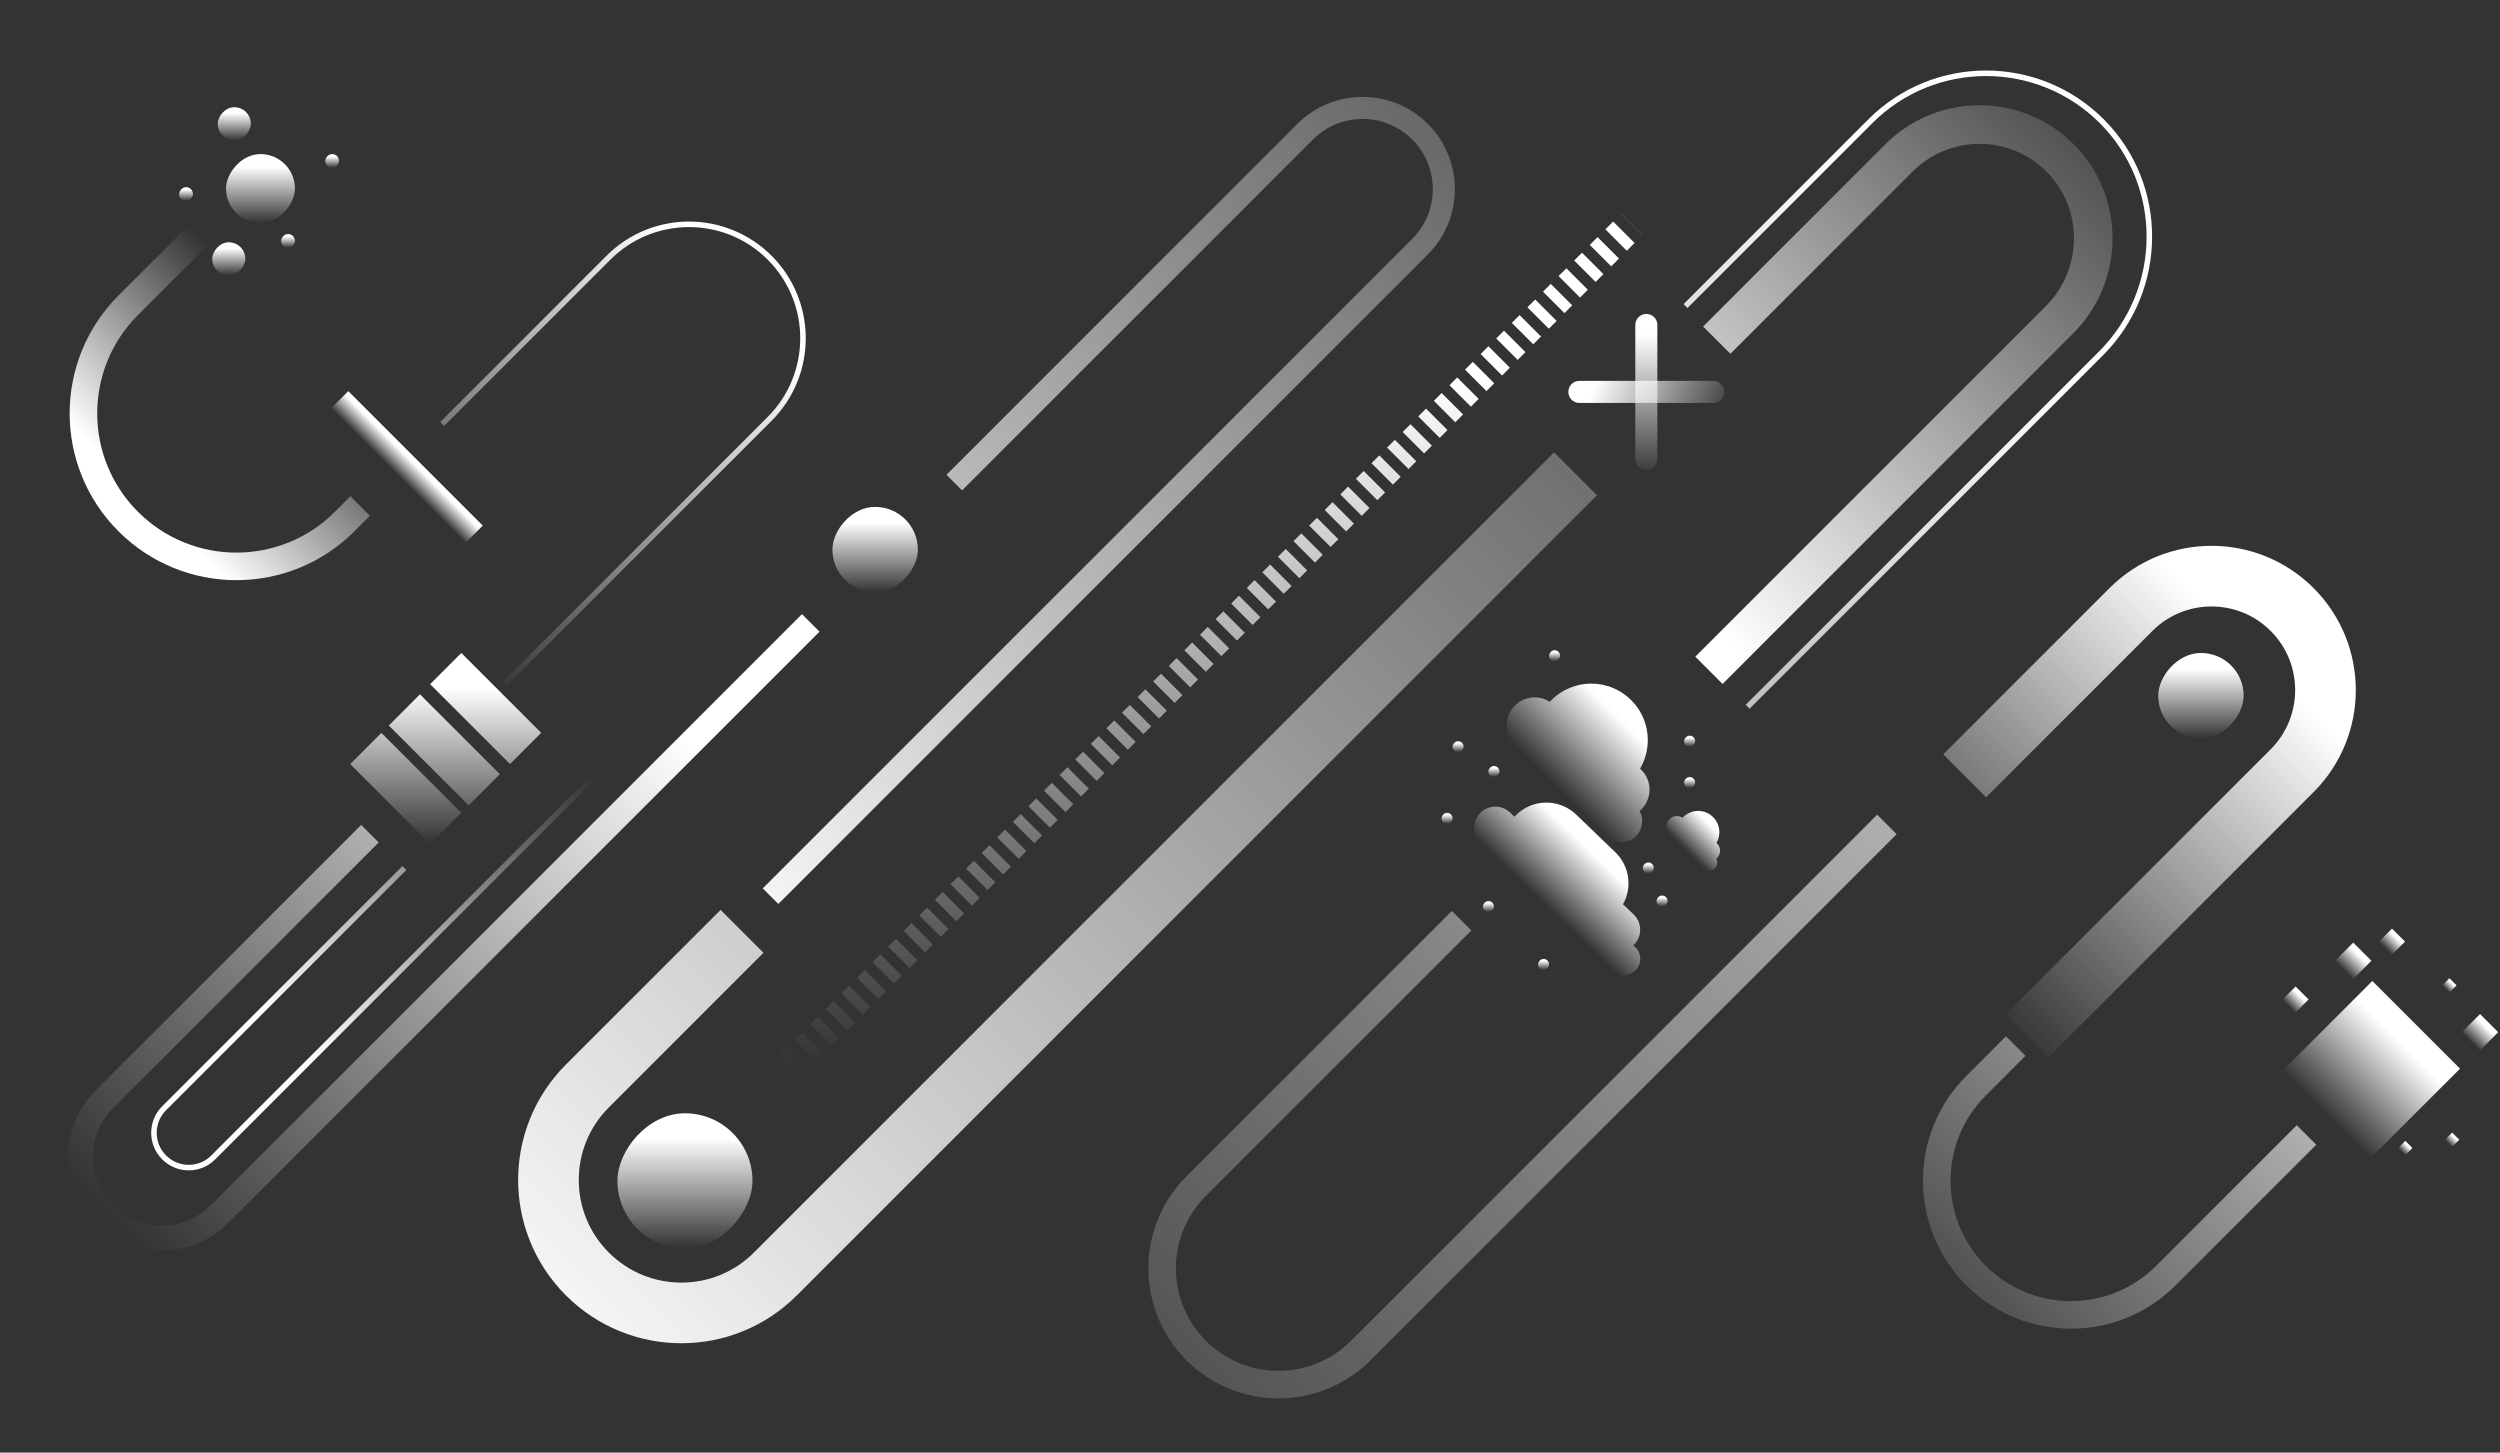 <svg width="907" height="527" viewBox="0 0 907 527" fill="none" xmlns="http://www.w3.org/2000/svg">
<rect x="0" y="0" width="907" height="527" fill="#333333" stroke="none"/>
<path d="M183.112 248.076C222.451 208.737 240.547 190.642 279.209 151.98C295.355 135.833 295.369 109.64 279.223 93.493V93.493C263.076 77.347 236.897 77.347 220.75 93.493L160.416 153.828" stroke="url(#paint0_linear)" stroke-width="2" stroke-linejoin="round"/>
<path d="M735.473 375.717C774.812 336.378 792.907 318.283 831.569 279.621C847.716 263.474 847.73 237.281 831.583 221.134V221.134C815.436 204.988 789.257 204.988 773.111 221.134L712.776 281.469" stroke="url(#paint1_linear)" stroke-width="22" stroke-linejoin="round"/>
<path d="M620 243.19C770.192 92.998 596.456 266.736 747.221 115.97C763.368 99.824 763.573 73.44 747.426 57.294V57.294C731.279 41.147 705.1 41.147 688.953 57.294L622.847 123.4" stroke="url(#paint2_linear)" stroke-width="14" stroke-linejoin="round"/>
<path d="M634.051 256.398C784.202 106.247 627.271 263.178 762.272 128.176C785.455 104.994 785.705 67.158 762.522 43.976V43.976C739.34 20.793 701.753 20.793 678.571 43.975L611.5 111.047" stroke="url(#paint3_linear)" stroke-width="2" stroke-linejoin="round"/>
<path d="M89.767 67.5C76.44 80.827 61.969 95.297 46.53 110.736C24.856 132.41 24.854 167.553 46.528 189.227V189.227C68.202 210.901 103.343 210.901 125.017 189.227L130.676 183.567" stroke="url(#paint4_linear)" stroke-width="10" stroke-linejoin="round"/>
<path d="M294.132 225.988C254.007 266.113 143.36 376.76 79.531 440.589C68.011 452.11 49.374 452.067 37.854 440.547V440.547C26.334 429.026 26.334 410.348 37.854 398.828L134.215 302.466" stroke="url(#paint5_linear)" stroke-width="9" stroke-linejoin="round"/>
<path d="M282.71 214.567C243.98 253.297 133.053 364.224 77.336 419.941C72.413 424.864 64.468 424.826 59.544 419.903V419.903C54.621 414.979 54.621 406.997 59.544 402.073L146.719 314.898" stroke="url(#paint6_linear)" stroke-width="2" stroke-linejoin="round"/>
<path d="M279.549 325.128C372.194 232.483 407.26 197.416 515.17 89.507C526.683 77.994 526.712 59.299 515.199 47.786V47.786C503.686 36.273 485.02 36.273 473.507 47.786L346.213 175.079" stroke="url(#paint7_linear)" stroke-width="8" stroke-linejoin="round"/>
<path d="M571.603 171.898C519.347 224.155 369.176 374.326 281.288 462.214C262.454 481.048 231.936 481.03 213.102 462.196V462.196C194.269 443.362 194.269 412.826 213.102 393.992L269.212 337.883" stroke="url(#paint8_linear)" stroke-width="22" stroke-linejoin="round"/>
<path d="M684.564 299.11C609.234 374.44 576.715 406.959 493.707 489.967C477.225 506.45 450.471 506.481 433.988 489.998V489.998C417.506 473.516 417.506 446.793 433.988 430.31L530.272 334.027" stroke="url(#paint9_linear)" stroke-width="10" stroke-linejoin="round"/>
<path d="M836.798 411.773C815.676 432.895 803.249 445.322 785.792 462.78C766.772 481.8 735.932 481.804 716.912 462.785V462.785C697.893 443.765 697.893 412.929 716.912 393.91L731.301 379.521" stroke="url(#paint10_linear)" stroke-width="10" stroke-linejoin="round"/>
<rect width="31" height="31" rx="15.5" transform="matrix(-1 -8.74228e-08 -8.74228e-08 1 333 183.898)" fill="url(#paint11_linear)"/>
<rect width="31" height="31" rx="15.5" transform="matrix(-1 -8.74228e-08 -8.74228e-08 1 814 236.898)" fill="url(#paint12_linear)"/>
<rect width="4" height="4" rx="2" transform="matrix(-1 -8.74228e-08 -8.74228e-08 1 527 294.898)" fill="url(#paint13_linear)"/>
<rect width="4" height="4" rx="2" transform="matrix(-1 -8.74228e-08 -8.74228e-08 1 544 277.898)" fill="url(#paint14_linear)"/>
<rect width="4" height="4" rx="2" transform="matrix(-1 -8.74228e-08 -8.74228e-08 1 542 326.898)" fill="url(#paint15_linear)"/>
<rect width="4" height="4" rx="2" transform="matrix(-1 -8.74228e-08 -8.74228e-08 1 605 324.898)" fill="url(#paint16_linear)"/>
<rect width="4" height="4" rx="2" transform="matrix(-1 -8.74228e-08 -8.74228e-08 1 615 266.898)" fill="url(#paint17_linear)"/>
<rect width="4" height="4" rx="2" transform="matrix(-1 -8.74228e-08 -8.74228e-08 1 600 312.898)" fill="url(#paint18_linear)"/>
<rect width="4" height="4" rx="2" transform="matrix(-1 -8.74228e-08 -8.74228e-08 1 562 347.898)" fill="url(#paint19_linear)"/>
<rect width="4" height="4" rx="2" transform="matrix(-1 -8.74228e-08 -8.74228e-08 1 566 235.898)" fill="url(#paint20_linear)"/>
<rect width="4" height="4" rx="2" transform="matrix(-1 -8.74228e-08 -8.74228e-08 1 531 268.898)" fill="url(#paint21_linear)"/>
<rect width="4" height="4" rx="2" transform="matrix(-1 -8.74228e-08 -8.74228e-08 1 615 281.898)" fill="url(#paint22_linear)"/>
<rect width="5" height="5" rx="2.5" transform="matrix(-1 -8.74228e-08 -8.74228e-08 1 70 67.898)" fill="url(#paint23_linear)"/>
<rect width="5" height="5" rx="2.5" transform="matrix(-1 -8.74228e-08 -8.74228e-08 1 123 55.898)" fill="url(#paint24_linear)"/>
<rect width="5" height="5" rx="2.5" transform="matrix(-1 -8.74228e-08 -8.74228e-08 1 107 84.898)" fill="url(#paint25_linear)"/>
<rect width="25" height="25" rx="12.5" transform="matrix(-1 -8.74228e-08 -8.74228e-08 1 107 55.898)" fill="url(#paint26_linear)"/>
<rect width="12" height="12" rx="6" transform="matrix(-1 -8.74228e-08 -8.74228e-08 1 89 87.898)" fill="url(#paint27_linear)"/>
<rect width="12" height="12" rx="6" transform="matrix(-1 -8.74228e-08 -8.74228e-08 1 91 38.898)" fill="url(#paint28_linear)"/>
<rect width="49" height="49" rx="24.5" transform="matrix(-1 -8.74228e-08 -8.74228e-08 1 273 403.898)" fill="url(#paint29_linear)"/>
<rect x="126.364" y="141.898" width="69" height="9" transform="rotate(45 126.364 141.898)" fill="url(#paint30_linear)"/>
<path fill-rule="evenodd" clip-rule="evenodd" d="M196.342 265.875L167.364 236.898L156.051 248.212L185.028 277.189L196.342 265.875ZM152.364 251.898L181.342 280.875L170.028 292.189L141.051 263.212L152.364 251.898ZM138.364 265.898L167.341 294.875L156.027 306.189L127.05 277.212L138.364 265.898Z" fill="url(#paint31_linear)"/>
<path d="M597.287 166.471L597.287 117.898" stroke="url(#paint32_linear)" stroke-width="8" stroke-linecap="round"/>
<path d="M573 142.185L621.573 142.185" stroke="url(#paint33_linear)" stroke-width="8" stroke-linecap="round"/>
<path fill-rule="evenodd" clip-rule="evenodd" d="M562.818 254.021C562.62 254.219 562.427 254.42 562.239 254.624C558.326 252.092 553.047 252.54 549.619 255.968C545.675 259.912 545.675 266.306 549.619 270.249C549.775 270.406 549.936 270.556 550.1 270.7C550.222 270.842 550.35 270.98 550.485 271.115L582.725 303.355C585.713 306.342 590.556 306.342 593.544 303.355C596.016 300.883 596.442 297.139 594.823 294.229C595.053 294.037 595.275 293.833 595.491 293.618C599.434 289.674 599.434 283.28 595.491 279.337C595.334 279.18 595.173 279.03 595.009 278.885C599.619 271.029 598.554 260.762 591.813 254.021C583.806 246.014 570.825 246.014 562.818 254.021Z" fill="url(#paint34_linear)"/>
<path fill-rule="evenodd" clip-rule="evenodd" d="M610.643 296.459C610.569 296.534 610.496 296.61 610.425 296.686C608.955 295.735 606.971 295.903 605.683 297.191C604.202 298.673 604.202 301.076 605.683 302.557C605.742 302.616 605.803 302.673 605.864 302.727C605.91 302.78 605.958 302.832 606.009 302.883L618.123 314.997C619.246 316.12 621.066 316.12 622.188 314.997C623.117 314.068 623.278 312.662 622.669 311.568C622.755 311.496 622.839 311.419 622.92 311.338C624.402 309.857 624.402 307.454 622.92 305.972C622.861 305.913 622.801 305.857 622.739 305.803C624.471 302.851 624.071 298.993 621.538 296.459C618.529 293.451 613.652 293.451 610.643 296.459Z" fill="url(#paint35_linear)"/>
<path fill-rule="evenodd" clip-rule="evenodd" d="M549.753 295.979C549.645 296.091 549.539 296.205 549.435 296.32L547.86 294.804C544.795 291.856 539.92 291.95 536.971 295.016C534.023 298.081 534.117 302.956 537.182 305.904L544.157 312.613C544.165 312.621 544.173 312.629 544.181 312.637L585.21 352.105C587.532 354.339 591.226 354.268 593.459 351.945C595.693 349.623 595.621 345.93 593.299 343.697L592.564 342.989C592.678 342.884 592.789 342.776 592.897 342.663C595.846 339.598 595.751 334.723 592.686 331.774L588.833 328.068C592.223 322.012 591.256 314.208 586.02 309.172L571.86 295.55C565.637 289.564 555.74 289.756 549.753 295.979Z" fill="url(#paint36_linear)"/>
<path d="M286.5 386.898L592 81.398" stroke="url(#paint37_linear)" stroke-width="11" stroke-miterlimit="16" stroke-dasharray="4 4"/>
<rect x="860.673" y="355.898" width="45" height="46.207" transform="rotate(45 860.673 355.898)" fill="url(#paint38_linear)"/>
<rect x="832.837" y="357.898" width="6.661" height="6.84" transform="rotate(45 832.837 357.898)" fill="url(#paint39_linear)"/>
<rect x="889.65" y="410.898" width="3.651" height="3.749" transform="rotate(45 889.65 410.898)" fill="url(#paint40_linear)"/>
<rect x="872.65" y="413.898" width="3.651" height="3.749" transform="rotate(45 872.65 413.898)" fill="url(#paint41_linear)"/>
<rect x="888.65" y="354.898" width="3.651" height="3.749" transform="rotate(45 888.65 354.898)" fill="url(#paint42_linear)"/>
<rect x="867.837" y="336.898" width="6.661" height="6.84" transform="rotate(45 867.837 336.898)" fill="url(#paint43_linear)"/>
<rect x="853.759" y="341.977" width="9.308" height="9.557" transform="rotate(45 853.759 341.977)" fill="url(#paint44_linear)"/>
<rect x="899.758" y="367.898" width="9.308" height="9.557" transform="rotate(45 899.758 367.898)" fill="url(#paint45_linear)"/>
<defs>
<linearGradient id="paint0_linear" x1="264.537" y1="108.056" x2="150.159" y2="222.434" gradientUnits="userSpaceOnUse">
<stop stop-color="#fff"/>
<stop offset="1" stop-color="#fff" stop-opacity="0"/>
</linearGradient>
<linearGradient id="paint1_linear" x1="816.898" y1="235.697" x2="702.519" y2="350.075" gradientUnits="userSpaceOnUse">
<stop stop-color="#fff"/>
<stop offset="1" stop-color="#fff" stop-opacity="0"/>
</linearGradient>
<linearGradient id="paint2_linear" x1="513" y1="291.594" x2="868.696" y2="-64.102" gradientUnits="userSpaceOnUse">
<stop offset="0.242" stop-color="#fff"/>
<stop offset="0.755" stop-color="#fff" stop-opacity="0"/>
</linearGradient>
<linearGradient id="paint3_linear" x1="712.787" y1="93.534" x2="324.477" y2="481.845" gradientUnits="userSpaceOnUse">
<stop stop-color="#fff"/>
<stop offset="1" stop-color="#fff" stop-opacity="0"/>
</linearGradient>
<linearGradient id="paint4_linear" x1="53.944" y1="181.978" x2="111.285" y2="124.637" gradientUnits="userSpaceOnUse">
<stop stop-color="#fff"/>
<stop offset="1" stop-color="#fff" stop-opacity="0"/>
</linearGradient>
<linearGradient id="paint5_linear" x1="229.965" y1="248.349" x2="37.81" y2="440.503" gradientUnits="userSpaceOnUse">
<stop stop-color="#fff"/>
<stop offset="1" stop-color="#fff" stop-opacity="0"/>
</linearGradient>
<linearGradient id="paint6_linear" x1="234.403" y1="245.007" x2="59.526" y2="419.884" gradientUnits="userSpaceOnUse">
<stop offset="0.157" stop-color="#fff" stop-opacity="0"/>
<stop offset="0.746" stop-color="#fff"/>
</linearGradient>
<linearGradient id="paint7_linear" x1="237.999" y1="324.898" x2="617" y2="-54.103" gradientUnits="userSpaceOnUse">
<stop stop-color="#fff"/>
<stop offset="1" stop-color="#fff" stop-opacity="0"/>
</linearGradient>
<linearGradient id="paint8_linear" x1="179" y1="496.155" x2="691" y2="-15.845" gradientUnits="userSpaceOnUse">
<stop stop-color="#fff"/>
<stop offset="1" stop-color="#fff" stop-opacity="0"/>
</linearGradient>
<linearGradient id="paint9_linear" x1="854.023" y1="69.838" x2="347.197" y2="576.664" gradientUnits="userSpaceOnUse">
<stop stop-color="#fff"/>
<stop offset="1" stop-color="#fff" stop-opacity="0"/>
</linearGradient>
<linearGradient id="paint10_linear" x1="879.466" y1="300.085" x2="683.265" y2="496.286" gradientUnits="userSpaceOnUse">
<stop stop-color="#fff"/>
<stop offset="1" stop-color="#fff" stop-opacity="0"/>
</linearGradient>
<linearGradient id="paint11_linear" x1="15.533" y1="5.697" x2="15.533" y2="31" gradientUnits="userSpaceOnUse">
<stop stop-color="#fff"/>
<stop offset="1" stop-color="#fff" stop-opacity="0"/>
</linearGradient>
<linearGradient id="paint12_linear" x1="15.533" y1="5.697" x2="15.533" y2="31" gradientUnits="userSpaceOnUse">
<stop stop-color="#fff"/>
<stop offset="1" stop-color="#fff" stop-opacity="0"/>
</linearGradient>
<linearGradient id="paint13_linear" x1="2.004" y1="0.735" x2="2.004" y2="4" gradientUnits="userSpaceOnUse">
<stop stop-color="#fff"/>
<stop offset="1" stop-color="#fff" stop-opacity="0"/>
</linearGradient>
<linearGradient id="paint14_linear" x1="2.004" y1="0.735" x2="2.004" y2="4" gradientUnits="userSpaceOnUse">
<stop stop-color="#fff"/>
<stop offset="1" stop-color="#fff" stop-opacity="0"/>
</linearGradient>
<linearGradient id="paint15_linear" x1="2.004" y1="0.735" x2="2.004" y2="4" gradientUnits="userSpaceOnUse">
<stop stop-color="#fff"/>
<stop offset="1" stop-color="#fff" stop-opacity="0"/>
</linearGradient>
<linearGradient id="paint16_linear" x1="2.004" y1="0.735" x2="2.004" y2="4" gradientUnits="userSpaceOnUse">
<stop stop-color="#fff"/>
<stop offset="1" stop-color="#fff" stop-opacity="0"/>
</linearGradient>
<linearGradient id="paint17_linear" x1="2.004" y1="0.735" x2="2.004" y2="4" gradientUnits="userSpaceOnUse">
<stop stop-color="#fff"/>
<stop offset="1" stop-color="#fff" stop-opacity="0"/>
</linearGradient>
<linearGradient id="paint18_linear" x1="2.004" y1="0.735" x2="2.004" y2="4" gradientUnits="userSpaceOnUse">
<stop stop-color="#fff"/>
<stop offset="1" stop-color="#fff" stop-opacity="0"/>
</linearGradient>
<linearGradient id="paint19_linear" x1="2.004" y1="0.735" x2="2.004" y2="4" gradientUnits="userSpaceOnUse">
<stop stop-color="#fff"/>
<stop offset="1" stop-color="#fff" stop-opacity="0"/>
</linearGradient>
<linearGradient id="paint20_linear" x1="2.004" y1="0.735" x2="2.004" y2="4" gradientUnits="userSpaceOnUse">
<stop stop-color="#fff"/>
<stop offset="1" stop-color="#fff" stop-opacity="0"/>
</linearGradient>
<linearGradient id="paint21_linear" x1="2.004" y1="0.735" x2="2.004" y2="4" gradientUnits="userSpaceOnUse">
<stop stop-color="#fff"/>
<stop offset="1" stop-color="#fff" stop-opacity="0"/>
</linearGradient>
<linearGradient id="paint22_linear" x1="2.004" y1="0.735" x2="2.004" y2="4" gradientUnits="userSpaceOnUse">
<stop stop-color="#fff"/>
<stop offset="1" stop-color="#fff" stop-opacity="0"/>
</linearGradient>
<linearGradient id="paint23_linear" x1="2.505" y1="0.919" x2="2.505" y2="5" gradientUnits="userSpaceOnUse">
<stop stop-color="#fff"/>
<stop offset="1" stop-color="#fff" stop-opacity="0"/>
</linearGradient>
<linearGradient id="paint24_linear" x1="2.505" y1="0.919" x2="2.505" y2="5" gradientUnits="userSpaceOnUse">
<stop stop-color="#fff"/>
<stop offset="1" stop-color="#fff" stop-opacity="0"/>
</linearGradient>
<linearGradient id="paint25_linear" x1="2.505" y1="0.919" x2="2.505" y2="5" gradientUnits="userSpaceOnUse">
<stop stop-color="#fff"/>
<stop offset="1" stop-color="#fff" stop-opacity="0"/>
</linearGradient>
<linearGradient id="paint26_linear" x1="12.526" y1="4.594" x2="12.526" y2="25" gradientUnits="userSpaceOnUse">
<stop stop-color="#fff"/>
<stop offset="1" stop-color="#fff" stop-opacity="0"/>
</linearGradient>
<linearGradient id="paint27_linear" x1="6.013" y1="2.205" x2="6.013" y2="12" gradientUnits="userSpaceOnUse">
<stop stop-color="#fff"/>
<stop offset="1" stop-color="#fff" stop-opacity="0"/>
</linearGradient>
<linearGradient id="paint28_linear" x1="6.013" y1="2.205" x2="6.013" y2="12" gradientUnits="userSpaceOnUse">
<stop stop-color="#fff"/>
<stop offset="1" stop-color="#fff" stop-opacity="0"/>
</linearGradient>
<linearGradient id="paint29_linear" x1="24.552" y1="9.005" x2="24.552" y2="49" gradientUnits="userSpaceOnUse">
<stop stop-color="#fff"/>
<stop offset="1" stop-color="#fff" stop-opacity="0"/>
</linearGradient>
<linearGradient id="paint30_linear" x1="160.937" y1="143.552" x2="160.937" y2="150.898" gradientUnits="userSpaceOnUse">
<stop stop-color="#fff"/>
<stop offset="1" stop-color="#fff" stop-opacity="0"/>
</linearGradient>
<linearGradient id="paint31_linear" x1="161.769" y1="249.632" x2="161.769" y2="306.189" gradientUnits="userSpaceOnUse">
<stop stop-color="#fff"/>
<stop offset="1" stop-color="#fff" stop-opacity="0"/>
</linearGradient>
<linearGradient id="paint32_linear" x1="596.119" y1="121.163" x2="595.765" y2="173.135" gradientUnits="userSpaceOnUse">
<stop stop-color="#fff"/>
<stop offset="1" stop-color="#fff" stop-opacity="0"/>
</linearGradient>
<linearGradient id="paint33_linear" x1="582.684" y1="128.941" x2="630.414" y2="147.68" gradientUnits="userSpaceOnUse">
<stop stop-color="#fff"/>
<stop offset="1" stop-color="#fff" stop-opacity="0"/>
</linearGradient>
<linearGradient id="paint34_linear" x1="589.197" y1="262.142" x2="565.354" y2="285.985" gradientUnits="userSpaceOnUse">
<stop stop-color="#fff"/>
<stop offset="1" stop-color="#fff" stop-opacity="0"/>
</linearGradient>
<linearGradient id="paint35_linear" x1="620.555" y1="299.511" x2="611.596" y2="308.47" gradientUnits="userSpaceOnUse">
<stop stop-color="#fff"/>
<stop offset="1" stop-color="#fff" stop-opacity="0"/>
</linearGradient>
<linearGradient id="paint36_linear" x1="578.411" y1="309.885" x2="560.584" y2="328.416" gradientUnits="userSpaceOnUse">
<stop stop-color="#fff"/>
<stop offset="1" stop-color="#fff" stop-opacity="0"/>
</linearGradient>
<linearGradient id="paint37_linear" x1="439.571" y1="137.541" x2="439.571" y2="386.898" gradientUnits="userSpaceOnUse">
<stop stop-color="#fff"/>
<stop offset="1" stop-color="#fff" stop-opacity="0"/>
</linearGradient>
<linearGradient id="paint38_linear" x1="883.22" y1="364.39" x2="883.22" y2="402.105" gradientUnits="userSpaceOnUse">
<stop stop-color="#fff"/>
<stop offset="1" stop-color="#fff" stop-opacity="0"/>
</linearGradient>
<linearGradient id="paint39_linear" x1="836.175" y1="359.155" x2="836.175" y2="364.738" gradientUnits="userSpaceOnUse">
<stop stop-color="#fff"/>
<stop offset="1" stop-color="#fff" stop-opacity="0"/>
</linearGradient>
<linearGradient id="paint40_linear" x1="891.48" y1="411.587" x2="891.48" y2="414.647" gradientUnits="userSpaceOnUse">
<stop stop-color="#fff"/>
<stop offset="1" stop-color="#fff" stop-opacity="0"/>
</linearGradient>
<linearGradient id="paint41_linear" x1="874.48" y1="414.587" x2="874.48" y2="417.647" gradientUnits="userSpaceOnUse">
<stop stop-color="#fff"/>
<stop offset="1" stop-color="#fff" stop-opacity="0"/>
</linearGradient>
<linearGradient id="paint42_linear" x1="890.48" y1="355.587" x2="890.48" y2="358.647" gradientUnits="userSpaceOnUse">
<stop stop-color="#fff"/>
<stop offset="1" stop-color="#fff" stop-opacity="0"/>
</linearGradient>
<linearGradient id="paint43_linear" x1="871.175" y1="338.155" x2="871.175" y2="343.738" gradientUnits="userSpaceOnUse">
<stop stop-color="#fff"/>
<stop offset="1" stop-color="#fff" stop-opacity="0"/>
</linearGradient>
<linearGradient id="paint44_linear" x1="858.422" y1="343.733" x2="858.422" y2="351.534" gradientUnits="userSpaceOnUse">
<stop stop-color="#fff"/>
<stop offset="1" stop-color="#fff" stop-opacity="0"/>
</linearGradient>
<linearGradient id="paint45_linear" x1="904.421" y1="369.654" x2="904.421" y2="377.455" gradientUnits="userSpaceOnUse">
<stop stop-color="#fff"/>
<stop offset="1" stop-color="#fff" stop-opacity="0"/>
</linearGradient>
</defs>
</svg>
